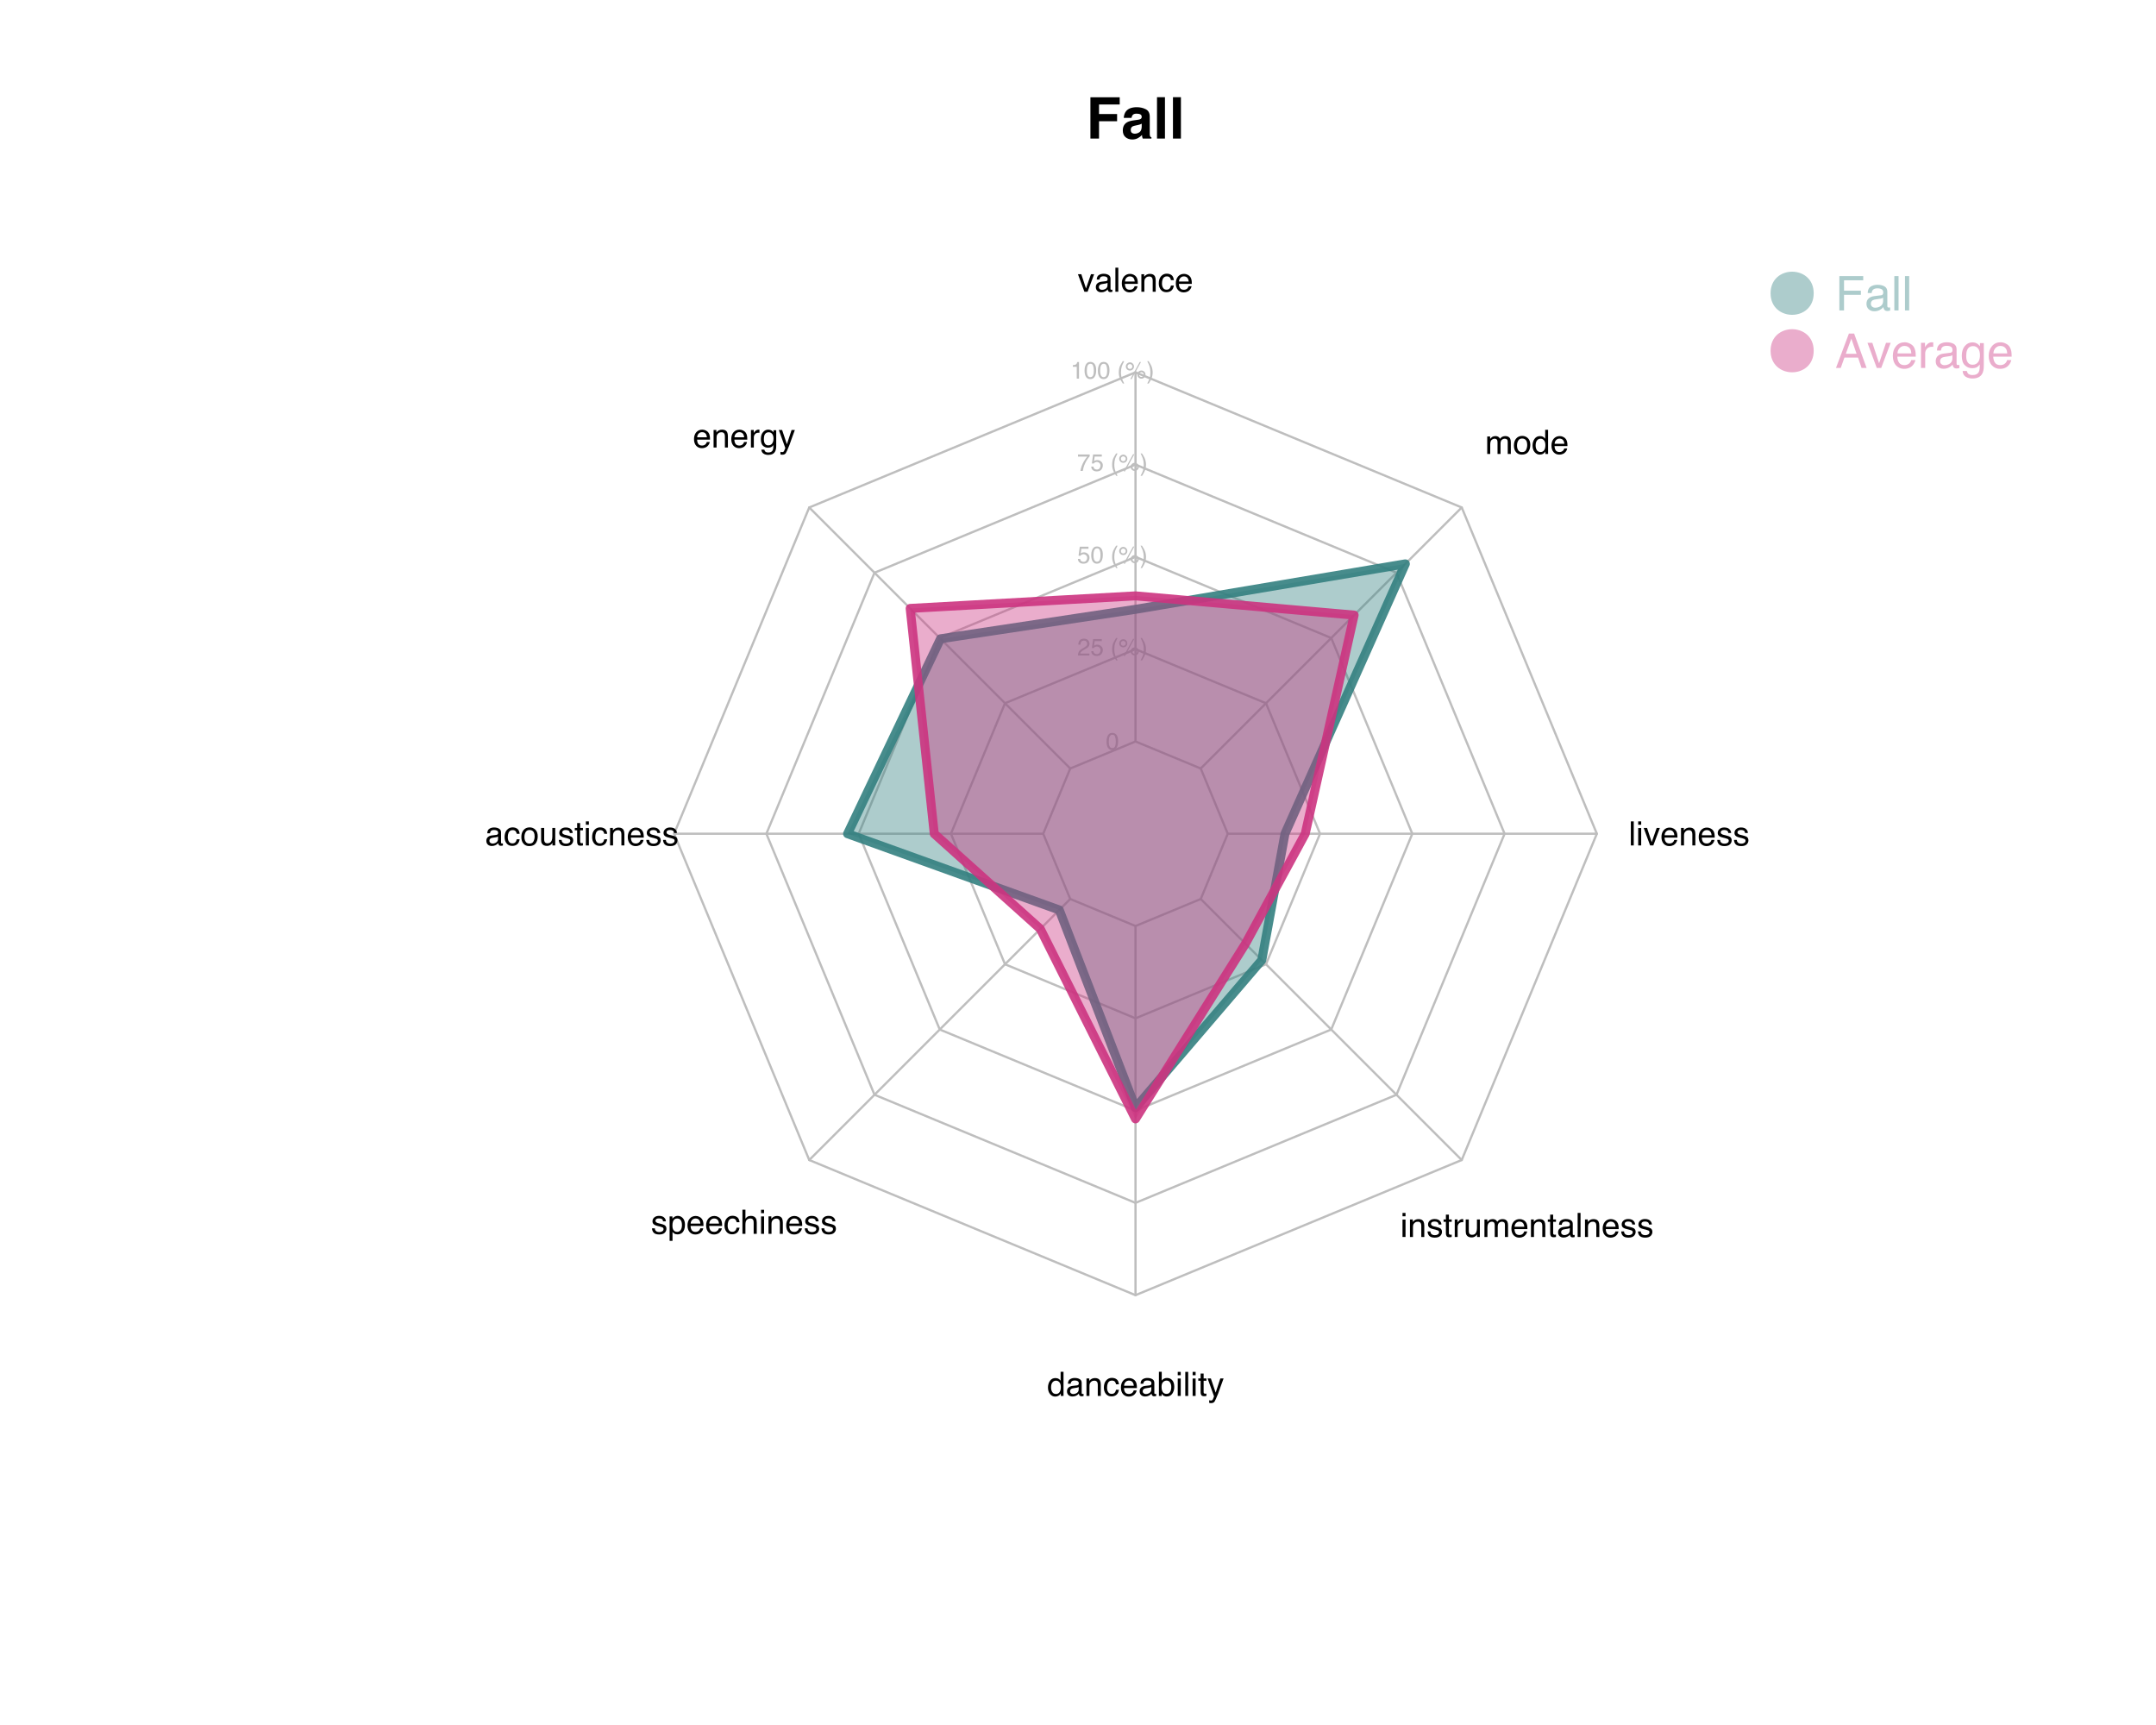 <?xml version="1.0" encoding="UTF-8"?>
<svg xmlns="http://www.w3.org/2000/svg" xmlns:xlink="http://www.w3.org/1999/xlink" width="360pt" height="288pt" viewBox="0 0 360 288" version="1.1">
<defs>
<g>
<symbol overflow="visible" id="glyph0-0">
<path style="stroke:none;" d="M 0.719 0 L 0.719 -6.906 L 6.281 -6.906 L 6.281 0 Z M 5.422 -0.859 L 5.422 -6.047 L 1.578 -6.047 L 1.578 -0.859 Z "/>
</symbol>
<symbol overflow="visible" id="glyph0-1">
<path style="stroke:none;" d="M 0.734 -6.891 L 5.625 -6.891 L 5.625 -5.688 L 2.172 -5.688 L 2.172 -4.094 L 5.188 -4.094 L 5.188 -2.891 L 2.172 -2.891 L 2.172 0 L 0.734 0 Z "/>
</symbol>
<symbol overflow="visible" id="glyph0-2">
<path style="stroke:none;" d="M 3.438 -2.484 C 3.352 -2.43 3.266 -2.391 3.172 -2.359 C 3.086 -2.328 2.973 -2.297 2.828 -2.266 L 2.531 -2.203 C 2.25 -2.148 2.047 -2.094 1.922 -2.031 C 1.711 -1.906 1.609 -1.711 1.609 -1.453 C 1.609 -1.223 1.672 -1.055 1.797 -0.953 C 1.93 -0.859 2.086 -0.812 2.266 -0.812 C 2.555 -0.812 2.82 -0.895 3.062 -1.062 C 3.301 -1.227 3.426 -1.535 3.438 -1.984 Z M 2.625 -3.109 C 2.875 -3.141 3.051 -3.176 3.156 -3.219 C 3.344 -3.301 3.438 -3.43 3.438 -3.609 C 3.438 -3.816 3.363 -3.957 3.219 -4.031 C 3.07 -4.113 2.859 -4.156 2.578 -4.156 C 2.266 -4.156 2.047 -4.078 1.922 -3.922 C 1.828 -3.805 1.766 -3.648 1.734 -3.453 L 0.438 -3.453 C 0.469 -3.898 0.594 -4.266 0.812 -4.547 C 1.164 -5.004 1.77 -5.234 2.625 -5.234 C 3.188 -5.234 3.688 -5.117 4.125 -4.891 C 4.562 -4.672 4.781 -4.254 4.781 -3.641 L 4.781 -1.297 C 4.781 -1.129 4.781 -0.93 4.781 -0.703 C 4.789 -0.523 4.816 -0.406 4.859 -0.344 C 4.898 -0.281 4.969 -0.234 5.062 -0.203 L 5.062 0 L 3.609 0 C 3.566 -0.102 3.535 -0.195 3.516 -0.281 C 3.504 -0.375 3.492 -0.477 3.484 -0.594 C 3.297 -0.395 3.082 -0.227 2.844 -0.094 C 2.562 0.07 2.238 0.156 1.875 0.156 C 1.414 0.156 1.035 0.023 0.734 -0.234 C 0.43 -0.492 0.281 -0.867 0.281 -1.359 C 0.281 -1.984 0.52 -2.438 1 -2.719 C 1.27 -2.875 1.66 -2.984 2.172 -3.047 Z M 2.703 -5.234 Z "/>
</symbol>
<symbol overflow="visible" id="glyph0-3">
<path style="stroke:none;" d="M 1.984 0 L 0.656 0 L 0.656 -6.906 L 1.984 -6.906 Z "/>
</symbol>
<symbol overflow="visible" id="glyph1-0">
<path style="stroke:none;" d="M 0.125 0 L 0.125 -2.875 L 2.406 -2.875 L 2.406 0 Z M 2.047 -0.359 L 2.047 -2.516 L 0.484 -2.516 L 0.484 -0.359 Z "/>
</symbol>
<symbol overflow="visible" id="glyph1-1">
<path style="stroke:none;" d="M 1.078 -2.797 C 1.441 -2.797 1.707 -2.645 1.875 -2.344 C 2 -2.113 2.062 -1.801 2.062 -1.406 C 2.062 -1.02 2.004 -0.703 1.891 -0.453 C 1.723 -0.098 1.453 0.078 1.078 0.078 C 0.742 0.078 0.492 -0.066 0.328 -0.359 C 0.191 -0.609 0.125 -0.938 0.125 -1.344 C 0.125 -1.656 0.164 -1.926 0.25 -2.156 C 0.406 -2.582 0.68 -2.797 1.078 -2.797 Z M 1.078 -0.25 C 1.266 -0.25 1.41 -0.328 1.516 -0.484 C 1.617 -0.648 1.672 -0.953 1.672 -1.391 C 1.672 -1.703 1.629 -1.961 1.547 -2.172 C 1.473 -2.379 1.328 -2.484 1.109 -2.484 C 0.898 -2.484 0.742 -2.383 0.641 -2.188 C 0.547 -1.988 0.5 -1.703 0.5 -1.328 C 0.5 -1.047 0.531 -0.816 0.594 -0.641 C 0.688 -0.379 0.848 -0.25 1.078 -0.25 Z "/>
</symbol>
<symbol overflow="visible" id="glyph1-2">
<path style="stroke:none;" d="M 0.125 0 C 0.133 -0.238 0.18 -0.445 0.266 -0.625 C 0.359 -0.801 0.531 -0.961 0.781 -1.109 L 1.156 -1.328 C 1.32 -1.43 1.441 -1.516 1.516 -1.578 C 1.617 -1.691 1.672 -1.816 1.672 -1.953 C 1.672 -2.117 1.617 -2.25 1.516 -2.344 C 1.422 -2.438 1.297 -2.484 1.141 -2.484 C 0.891 -2.484 0.723 -2.395 0.641 -2.219 C 0.586 -2.113 0.555 -1.977 0.547 -1.812 L 0.188 -1.812 C 0.195 -2.051 0.242 -2.25 0.328 -2.406 C 0.484 -2.676 0.754 -2.812 1.141 -2.812 C 1.453 -2.812 1.68 -2.723 1.828 -2.547 C 1.984 -2.367 2.062 -2.176 2.062 -1.969 C 2.062 -1.75 1.984 -1.555 1.828 -1.391 C 1.734 -1.297 1.566 -1.188 1.328 -1.062 L 1.062 -0.906 C 0.938 -0.844 0.836 -0.773 0.766 -0.703 C 0.629 -0.598 0.547 -0.473 0.516 -0.328 L 2.047 -0.328 L 2.047 0 Z "/>
</symbol>
<symbol overflow="visible" id="glyph1-3">
<path style="stroke:none;" d="M 0.5 -0.719 C 0.52 -0.508 0.613 -0.367 0.781 -0.297 C 0.863 -0.254 0.957 -0.234 1.062 -0.234 C 1.27 -0.234 1.422 -0.301 1.516 -0.438 C 1.617 -0.57 1.672 -0.719 1.672 -0.875 C 1.672 -1.07 1.609 -1.223 1.484 -1.328 C 1.367 -1.441 1.227 -1.5 1.062 -1.5 C 0.945 -1.5 0.844 -1.473 0.75 -1.422 C 0.664 -1.379 0.594 -1.316 0.531 -1.234 L 0.234 -1.25 L 0.438 -2.75 L 1.891 -2.75 L 1.891 -2.406 L 0.703 -2.406 L 0.594 -1.641 C 0.656 -1.68 0.719 -1.719 0.781 -1.75 C 0.883 -1.789 1.004 -1.812 1.141 -1.812 C 1.391 -1.812 1.602 -1.727 1.781 -1.562 C 1.969 -1.395 2.062 -1.188 2.062 -0.938 C 2.062 -0.664 1.977 -0.426 1.812 -0.219 C 1.645 -0.02 1.383 0.078 1.031 0.078 C 0.801 0.078 0.598 0.016 0.422 -0.109 C 0.242 -0.242 0.145 -0.445 0.125 -0.719 Z "/>
</symbol>
<symbol overflow="visible" id="glyph1-4">
<path style="stroke:none;" d=""/>
</symbol>
<symbol overflow="visible" id="glyph1-5">
<path style="stroke:none;" d="M 1.188 -2.922 C 0.977 -2.523 0.844 -2.234 0.781 -2.047 C 0.688 -1.754 0.641 -1.422 0.641 -1.047 C 0.641 -0.672 0.695 -0.328 0.812 -0.016 C 0.875 0.18 1 0.457 1.188 0.812 L 0.953 0.812 C 0.766 0.52 0.645 0.332 0.594 0.25 C 0.551 0.164 0.504 0.051 0.453 -0.094 C 0.379 -0.281 0.328 -0.484 0.297 -0.703 C 0.285 -0.816 0.281 -0.926 0.281 -1.031 C 0.281 -1.414 0.336 -1.758 0.453 -2.062 C 0.535 -2.25 0.695 -2.535 0.938 -2.922 Z "/>
</symbol>
<symbol overflow="visible" id="glyph1-6">
<path style="stroke:none;" d="M 2.734 -1.359 C 2.922 -1.359 3.078 -1.289 3.203 -1.156 C 3.336 -1.031 3.406 -0.875 3.406 -0.688 C 3.406 -0.5 3.336 -0.336 3.203 -0.203 C 3.078 -0.066 2.922 0 2.734 0 C 2.535 0 2.367 -0.066 2.234 -0.203 C 2.109 -0.336 2.047 -0.5 2.047 -0.688 C 2.047 -0.875 2.109 -1.031 2.234 -1.156 C 2.367 -1.289 2.535 -1.359 2.734 -1.359 Z M 2.438 -2.781 L 2.656 -2.781 L 1.094 0.078 L 0.875 0.078 Z M 0.812 -1.625 C 0.926 -1.625 1.02 -1.66 1.094 -1.734 C 1.176 -1.816 1.219 -1.914 1.219 -2.031 C 1.219 -2.145 1.176 -2.238 1.094 -2.312 C 1.02 -2.395 0.926 -2.438 0.812 -2.438 C 0.695 -2.438 0.598 -2.395 0.516 -2.312 C 0.441 -2.238 0.406 -2.145 0.406 -2.031 C 0.406 -1.914 0.441 -1.816 0.516 -1.734 C 0.598 -1.66 0.695 -1.625 0.812 -1.625 Z M 0.812 -2.719 C 1 -2.719 1.156 -2.648 1.281 -2.516 C 1.414 -2.379 1.484 -2.219 1.484 -2.031 C 1.484 -1.844 1.414 -1.68 1.281 -1.547 C 1.156 -1.422 1 -1.359 0.812 -1.359 C 0.625 -1.359 0.461 -1.422 0.328 -1.547 C 0.191 -1.68 0.125 -1.844 0.125 -2.031 C 0.125 -2.219 0.191 -2.379 0.328 -2.516 C 0.461 -2.648 0.625 -2.719 0.812 -2.719 Z M 2.734 -0.281 C 2.836 -0.281 2.926 -0.316 3 -0.391 C 3.082 -0.473 3.125 -0.57 3.125 -0.688 C 3.125 -0.789 3.082 -0.879 3 -0.953 C 2.926 -1.035 2.836 -1.078 2.734 -1.078 C 2.617 -1.078 2.52 -1.035 2.438 -0.953 C 2.363 -0.879 2.328 -0.789 2.328 -0.688 C 2.328 -0.57 2.363 -0.473 2.438 -0.391 C 2.52 -0.316 2.617 -0.281 2.734 -0.281 Z "/>
</symbol>
<symbol overflow="visible" id="glyph1-7">
<path style="stroke:none;" d="M 0.141 0.812 C 0.348 0.414 0.484 0.125 0.547 -0.062 C 0.629 -0.344 0.672 -0.672 0.672 -1.047 C 0.672 -1.422 0.617 -1.766 0.516 -2.078 C 0.453 -2.273 0.328 -2.555 0.141 -2.922 L 0.375 -2.922 C 0.57 -2.598 0.691 -2.398 0.734 -2.328 C 0.773 -2.254 0.82 -2.148 0.875 -2.016 C 0.938 -1.848 0.977 -1.688 1 -1.531 C 1.031 -1.375 1.047 -1.223 1.047 -1.078 C 1.047 -0.691 0.984 -0.348 0.859 -0.047 C 0.785 0.148 0.629 0.438 0.391 0.812 Z "/>
</symbol>
<symbol overflow="visible" id="glyph1-8">
<path style="stroke:none;" d="M 2.094 -2.75 L 2.094 -2.438 C 2 -2.352 1.879 -2.203 1.734 -1.984 C 1.586 -1.773 1.457 -1.547 1.344 -1.297 C 1.227 -1.047 1.141 -0.82 1.078 -0.625 C 1.047 -0.5 1 -0.289 0.938 0 L 0.547 0 C 0.629 -0.531 0.82 -1.062 1.125 -1.594 C 1.312 -1.906 1.5 -2.172 1.688 -2.391 L 0.141 -2.391 L 0.141 -2.75 Z "/>
</symbol>
<symbol overflow="visible" id="glyph1-9">
<path style="stroke:none;" d="M 0.391 -1.984 L 0.391 -2.25 C 0.641 -2.27 0.812 -2.312 0.906 -2.375 C 1.008 -2.438 1.086 -2.57 1.141 -2.781 L 1.422 -2.781 L 1.422 0 L 1.047 0 L 1.047 -1.984 Z "/>
</symbol>
<symbol overflow="visible" id="glyph2-0">
<path style="stroke:none;" d="M 0.188 0 L 0.188 -4.016 L 3.359 -4.016 L 3.359 0 Z M 2.859 -0.5 L 2.859 -3.516 L 0.688 -3.516 L 0.688 -0.5 Z "/>
</symbol>
<symbol overflow="visible" id="glyph2-1">
<path style="stroke:none;" d="M 0.594 -2.922 L 1.375 -0.547 L 2.203 -2.922 L 2.734 -2.922 L 1.641 0 L 1.109 0 L 0.031 -2.922 Z "/>
</symbol>
<symbol overflow="visible" id="glyph2-2">
<path style="stroke:none;" d="M 0.734 -0.781 C 0.734 -0.633 0.785 -0.52 0.891 -0.438 C 0.992 -0.352 1.117 -0.312 1.266 -0.312 C 1.43 -0.312 1.598 -0.352 1.766 -0.438 C 2.035 -0.57 2.172 -0.789 2.172 -1.094 L 2.172 -1.484 C 2.109 -1.453 2.031 -1.422 1.938 -1.391 C 1.844 -1.367 1.75 -1.352 1.656 -1.344 L 1.359 -1.297 C 1.18 -1.273 1.051 -1.238 0.969 -1.188 C 0.812 -1.102 0.734 -0.969 0.734 -0.781 Z M 1.922 -1.766 C 2.035 -1.785 2.113 -1.836 2.156 -1.922 C 2.176 -1.961 2.188 -2.023 2.188 -2.109 C 2.188 -2.273 2.125 -2.395 2 -2.469 C 1.883 -2.539 1.719 -2.578 1.5 -2.578 C 1.238 -2.578 1.055 -2.508 0.953 -2.375 C 0.891 -2.301 0.848 -2.188 0.828 -2.031 L 0.375 -2.031 C 0.383 -2.395 0.5 -2.645 0.719 -2.781 C 0.945 -2.926 1.207 -3 1.5 -3 C 1.852 -3 2.133 -2.93 2.344 -2.797 C 2.562 -2.672 2.672 -2.469 2.672 -2.188 L 2.672 -0.5 C 2.672 -0.445 2.68 -0.406 2.703 -0.375 C 2.723 -0.344 2.766 -0.328 2.828 -0.328 C 2.848 -0.328 2.867 -0.328 2.891 -0.328 C 2.922 -0.336 2.953 -0.344 2.984 -0.344 L 2.984 0.016 C 2.91 0.035 2.852 0.047 2.812 0.047 C 2.77 0.055 2.719 0.062 2.656 0.062 C 2.477 0.062 2.352 0 2.281 -0.125 C 2.238 -0.188 2.211 -0.273 2.203 -0.391 C 2.098 -0.254 1.953 -0.141 1.766 -0.047 C 1.578 0.047 1.367 0.094 1.141 0.094 C 0.867 0.094 0.645 0.016 0.469 -0.141 C 0.301 -0.305 0.219 -0.516 0.219 -0.766 C 0.219 -1.035 0.301 -1.242 0.469 -1.391 C 0.645 -1.547 0.867 -1.641 1.141 -1.672 Z M 1.516 -3 Z "/>
</symbol>
<symbol overflow="visible" id="glyph2-3">
<path style="stroke:none;" d="M 0.375 -4.016 L 0.859 -4.016 L 0.859 0 L 0.375 0 Z "/>
</symbol>
<symbol overflow="visible" id="glyph2-4">
<path style="stroke:none;" d="M 1.578 -2.984 C 1.785 -2.984 1.984 -2.938 2.172 -2.844 C 2.367 -2.75 2.52 -2.625 2.625 -2.469 C 2.727 -2.32 2.797 -2.148 2.828 -1.953 C 2.859 -1.816 2.875 -1.602 2.875 -1.312 L 0.719 -1.312 C 0.727 -1.008 0.797 -0.77 0.922 -0.594 C 1.055 -0.414 1.266 -0.328 1.547 -0.328 C 1.797 -0.328 2 -0.41 2.156 -0.578 C 2.238 -0.672 2.301 -0.785 2.344 -0.922 L 2.828 -0.922 C 2.816 -0.805 2.773 -0.68 2.703 -0.547 C 2.629 -0.422 2.547 -0.316 2.453 -0.234 C 2.305 -0.086 2.125 0.008 1.906 0.062 C 1.781 0.094 1.645 0.109 1.5 0.109 C 1.133 0.109 0.828 -0.02 0.578 -0.281 C 0.328 -0.551 0.203 -0.926 0.203 -1.406 C 0.203 -1.875 0.328 -2.254 0.578 -2.547 C 0.836 -2.836 1.172 -2.984 1.578 -2.984 Z M 2.359 -1.703 C 2.336 -1.91 2.289 -2.078 2.219 -2.203 C 2.082 -2.441 1.859 -2.562 1.547 -2.562 C 1.316 -2.562 1.125 -2.477 0.969 -2.312 C 0.82 -2.156 0.742 -1.953 0.734 -1.703 Z M 1.531 -3 Z "/>
</symbol>
<symbol overflow="visible" id="glyph2-5">
<path style="stroke:none;" d="M 0.359 -2.922 L 0.828 -2.922 L 0.828 -2.516 C 0.961 -2.68 1.109 -2.801 1.266 -2.875 C 1.422 -2.945 1.594 -2.984 1.781 -2.984 C 2.195 -2.984 2.477 -2.844 2.625 -2.562 C 2.707 -2.395 2.75 -2.164 2.75 -1.875 L 2.75 0 L 2.25 0 L 2.25 -1.844 C 2.25 -2.02 2.223 -2.164 2.172 -2.281 C 2.078 -2.457 1.914 -2.547 1.688 -2.547 C 1.57 -2.547 1.477 -2.535 1.406 -2.516 C 1.27 -2.473 1.148 -2.391 1.047 -2.266 C 0.961 -2.172 0.91 -2.07 0.891 -1.969 C 0.867 -1.863 0.859 -1.719 0.859 -1.531 L 0.859 0 L 0.359 0 Z M 1.516 -3 Z "/>
</symbol>
<symbol overflow="visible" id="glyph2-6">
<path style="stroke:none;" d="M 1.484 -3.016 C 1.816 -3.016 2.086 -2.93 2.297 -2.766 C 2.504 -2.609 2.629 -2.332 2.672 -1.938 L 2.188 -1.938 C 2.156 -2.125 2.086 -2.273 1.984 -2.391 C 1.879 -2.504 1.711 -2.562 1.484 -2.562 C 1.172 -2.562 0.945 -2.41 0.812 -2.109 C 0.727 -1.91 0.688 -1.664 0.688 -1.375 C 0.688 -1.082 0.75 -0.836 0.875 -0.641 C 1 -0.441 1.191 -0.344 1.453 -0.344 C 1.66 -0.344 1.82 -0.398 1.938 -0.516 C 2.062 -0.641 2.145 -0.812 2.188 -1.031 L 2.672 -1.031 C 2.609 -0.645 2.469 -0.363 2.25 -0.188 C 2.031 -0.008 1.754 0.078 1.422 0.078 C 1.035 0.078 0.727 -0.055 0.5 -0.328 C 0.27 -0.609 0.156 -0.957 0.156 -1.375 C 0.156 -1.895 0.281 -2.297 0.531 -2.578 C 0.781 -2.867 1.098 -3.016 1.484 -3.016 Z M 1.406 -3 Z "/>
</symbol>
<symbol overflow="visible" id="glyph2-7">
<path style="stroke:none;" d="M 0.375 -2.922 L 0.844 -2.922 L 0.844 -2.422 C 0.883 -2.516 0.977 -2.629 1.125 -2.766 C 1.27 -2.91 1.441 -2.984 1.641 -2.984 C 1.648 -2.984 1.664 -2.984 1.688 -2.984 C 1.707 -2.984 1.742 -2.984 1.797 -2.984 L 1.797 -2.453 C 1.766 -2.461 1.738 -2.469 1.719 -2.469 C 1.695 -2.469 1.672 -2.469 1.641 -2.469 C 1.391 -2.469 1.195 -2.391 1.062 -2.234 C 0.926 -2.078 0.859 -1.895 0.859 -1.688 L 0.859 0 L 0.375 0 Z "/>
</symbol>
<symbol overflow="visible" id="glyph2-8">
<path style="stroke:none;" d="M 1.391 -2.984 C 1.617 -2.984 1.82 -2.926 2 -2.812 C 2.094 -2.75 2.188 -2.656 2.281 -2.531 L 2.281 -2.891 L 2.734 -2.891 L 2.734 -0.234 C 2.734 0.129 2.676 0.422 2.562 0.641 C 2.363 1.035 1.977 1.234 1.406 1.234 C 1.094 1.234 0.828 1.16 0.609 1.016 C 0.398 0.879 0.281 0.66 0.25 0.359 L 0.75 0.359 C 0.781 0.492 0.832 0.598 0.906 0.672 C 1.008 0.773 1.18 0.828 1.422 0.828 C 1.797 0.828 2.039 0.695 2.156 0.438 C 2.227 0.281 2.266 0 2.266 -0.406 C 2.16 -0.258 2.039 -0.148 1.906 -0.078 C 1.77 -0.004 1.586 0.031 1.359 0.031 C 1.035 0.031 0.754 -0.078 0.516 -0.297 C 0.285 -0.523 0.172 -0.898 0.172 -1.422 C 0.172 -1.91 0.289 -2.289 0.531 -2.562 C 0.77 -2.844 1.055 -2.984 1.391 -2.984 Z M 2.281 -1.469 C 2.281 -1.832 2.203 -2.102 2.047 -2.281 C 1.898 -2.457 1.711 -2.547 1.484 -2.547 C 1.141 -2.547 0.898 -2.383 0.766 -2.062 C 0.703 -1.883 0.672 -1.656 0.672 -1.375 C 0.672 -1.039 0.738 -0.785 0.875 -0.609 C 1.008 -0.441 1.188 -0.359 1.406 -0.359 C 1.758 -0.359 2.008 -0.52 2.156 -0.844 C 2.238 -1.02 2.281 -1.227 2.281 -1.469 Z M 1.453 -3 Z "/>
</symbol>
<symbol overflow="visible" id="glyph2-9">
<path style="stroke:none;" d="M 2.188 -2.922 L 2.734 -2.922 C 2.66 -2.734 2.504 -2.305 2.266 -1.641 C 2.086 -1.141 1.941 -0.727 1.828 -0.406 C 1.535 0.332 1.332 0.785 1.219 0.953 C 1.102 1.117 0.906 1.203 0.625 1.203 C 0.551 1.203 0.492 1.195 0.453 1.188 C 0.422 1.188 0.379 1.176 0.328 1.156 L 0.328 0.719 C 0.41 0.738 0.469 0.75 0.5 0.75 C 0.539 0.758 0.578 0.766 0.609 0.766 C 0.703 0.766 0.77 0.75 0.812 0.719 C 0.852 0.688 0.891 0.648 0.922 0.609 C 0.93 0.598 0.961 0.523 1.016 0.391 C 1.066 0.254 1.109 0.148 1.141 0.078 L 0.062 -2.922 L 0.609 -2.922 L 1.406 -0.547 Z M 1.391 -3 Z "/>
</symbol>
<symbol overflow="visible" id="glyph2-10">
<path style="stroke:none;" d="M 1.516 -0.312 C 1.848 -0.312 2.07 -0.438 2.188 -0.688 C 2.312 -0.938 2.375 -1.211 2.375 -1.516 C 2.375 -1.785 2.332 -2.004 2.25 -2.172 C 2.102 -2.441 1.863 -2.578 1.531 -2.578 C 1.227 -2.578 1.008 -2.461 0.875 -2.234 C 0.738 -2.004 0.672 -1.727 0.672 -1.406 C 0.672 -1.094 0.738 -0.832 0.875 -0.625 C 1.008 -0.414 1.223 -0.312 1.516 -0.312 Z M 1.547 -3.016 C 1.922 -3.016 2.238 -2.883 2.5 -2.625 C 2.758 -2.375 2.891 -2.008 2.891 -1.531 C 2.891 -1.051 2.773 -0.656 2.547 -0.344 C 2.316 -0.039 1.957 0.109 1.469 0.109 C 1.07 0.109 0.754 -0.023 0.516 -0.297 C 0.273 -0.566 0.156 -0.938 0.156 -1.406 C 0.156 -1.895 0.281 -2.285 0.531 -2.578 C 0.781 -2.867 1.117 -3.016 1.547 -3.016 Z M 1.531 -3 Z "/>
</symbol>
<symbol overflow="visible" id="glyph2-11">
<path style="stroke:none;" d="M 0.859 -2.922 L 0.859 -0.984 C 0.859 -0.836 0.879 -0.719 0.922 -0.625 C 1.004 -0.445 1.164 -0.359 1.406 -0.359 C 1.75 -0.359 1.984 -0.508 2.109 -0.812 C 2.18 -0.977 2.219 -1.203 2.219 -1.484 L 2.219 -2.922 L 2.703 -2.922 L 2.703 0 L 2.234 0 L 2.25 -0.438 C 2.188 -0.32 2.102 -0.227 2 -0.156 C 1.812 0 1.586 0.078 1.328 0.078 C 0.91 0.078 0.625 -0.062 0.469 -0.344 C 0.383 -0.488 0.344 -0.688 0.344 -0.938 L 0.344 -2.922 Z M 1.531 -3 Z "/>
</symbol>
<symbol overflow="visible" id="glyph2-12">
<path style="stroke:none;" d="M 0.656 -0.922 C 0.664 -0.754 0.707 -0.629 0.781 -0.547 C 0.906 -0.379 1.117 -0.297 1.422 -0.297 C 1.598 -0.297 1.754 -0.336 1.891 -0.422 C 2.035 -0.504 2.109 -0.629 2.109 -0.797 C 2.109 -0.922 2.051 -1.016 1.938 -1.078 C 1.863 -1.117 1.723 -1.164 1.516 -1.219 L 1.125 -1.312 C 0.875 -1.375 0.691 -1.441 0.578 -1.516 C 0.367 -1.648 0.266 -1.836 0.266 -2.078 C 0.266 -2.348 0.363 -2.566 0.562 -2.734 C 0.758 -2.91 1.023 -3 1.359 -3 C 1.805 -3 2.125 -2.867 2.312 -2.609 C 2.438 -2.453 2.5 -2.273 2.5 -2.078 L 2.031 -2.078 C 2.02 -2.191 1.984 -2.297 1.922 -2.391 C 1.805 -2.516 1.609 -2.578 1.328 -2.578 C 1.141 -2.578 1 -2.539 0.906 -2.469 C 0.812 -2.406 0.766 -2.312 0.766 -2.188 C 0.766 -2.062 0.828 -1.961 0.953 -1.891 C 1.023 -1.836 1.129 -1.797 1.266 -1.766 L 1.594 -1.688 C 1.945 -1.602 2.188 -1.52 2.312 -1.438 C 2.5 -1.312 2.594 -1.113 2.594 -0.844 C 2.594 -0.582 2.492 -0.359 2.297 -0.172 C 2.098 0.016 1.797 0.109 1.391 0.109 C 0.961 0.109 0.656 0.008 0.469 -0.188 C 0.289 -0.383 0.195 -0.629 0.188 -0.922 Z M 1.375 -3 Z "/>
</symbol>
<symbol overflow="visible" id="glyph2-13">
<path style="stroke:none;" d="M 0.453 -3.734 L 0.953 -3.734 L 0.953 -2.922 L 1.422 -2.922 L 1.422 -2.531 L 0.953 -2.531 L 0.953 -0.609 C 0.953 -0.516 0.988 -0.445 1.062 -0.406 C 1.094 -0.383 1.156 -0.375 1.25 -0.375 C 1.27 -0.375 1.297 -0.375 1.328 -0.375 C 1.359 -0.375 1.391 -0.379 1.422 -0.391 L 1.422 0 C 1.367 0.02 1.312 0.031 1.25 0.031 C 1.188 0.039 1.117 0.047 1.047 0.047 C 0.816 0.047 0.66 -0.008 0.578 -0.125 C 0.492 -0.25 0.453 -0.406 0.453 -0.594 L 0.453 -2.531 L 0.062 -2.531 L 0.062 -2.922 L 0.453 -2.922 Z "/>
</symbol>
<symbol overflow="visible" id="glyph2-14">
<path style="stroke:none;" d="M 0.359 -2.906 L 0.859 -2.906 L 0.859 0 L 0.359 0 Z M 0.359 -4.016 L 0.859 -4.016 L 0.859 -3.453 L 0.359 -3.453 Z "/>
</symbol>
<symbol overflow="visible" id="glyph2-15">
<path style="stroke:none;" d="M 1.594 -0.328 C 1.82 -0.328 2.008 -0.422 2.156 -0.609 C 2.312 -0.805 2.391 -1.098 2.391 -1.484 C 2.391 -1.711 2.359 -1.91 2.297 -2.078 C 2.172 -2.398 1.938 -2.562 1.594 -2.562 C 1.25 -2.562 1.016 -2.391 0.891 -2.047 C 0.828 -1.867 0.797 -1.641 0.797 -1.359 C 0.797 -1.129 0.828 -0.938 0.891 -0.781 C 1.023 -0.477 1.258 -0.328 1.594 -0.328 Z M 0.328 -2.906 L 0.797 -2.906 L 0.797 -2.531 C 0.898 -2.656 1.008 -2.754 1.125 -2.828 C 1.289 -2.941 1.484 -3 1.703 -3 C 2.035 -3 2.316 -2.867 2.547 -2.609 C 2.773 -2.359 2.891 -2 2.891 -1.531 C 2.891 -0.895 2.723 -0.438 2.391 -0.156 C 2.18 0.008 1.938 0.094 1.656 0.094 C 1.438 0.094 1.254 0.047 1.109 -0.047 C 1.016 -0.098 0.914 -0.191 0.812 -0.328 L 0.812 1.172 L 0.328 1.172 Z "/>
</symbol>
<symbol overflow="visible" id="glyph2-16">
<path style="stroke:none;" d="M 0.359 -4.031 L 0.859 -4.031 L 0.859 -2.531 C 0.973 -2.676 1.078 -2.781 1.172 -2.844 C 1.328 -2.945 1.523 -3 1.766 -3 C 2.18 -3 2.469 -2.848 2.625 -2.547 C 2.707 -2.391 2.75 -2.164 2.75 -1.875 L 2.75 0 L 2.234 0 L 2.234 -1.844 C 2.234 -2.062 2.207 -2.219 2.156 -2.312 C 2.07 -2.477 1.906 -2.562 1.656 -2.562 C 1.445 -2.562 1.258 -2.488 1.094 -2.344 C 0.938 -2.207 0.859 -1.941 0.859 -1.547 L 0.859 0 L 0.359 0 Z "/>
</symbol>
<symbol overflow="visible" id="glyph2-17">
<path style="stroke:none;" d="M 0.672 -1.422 C 0.672 -1.109 0.738 -0.848 0.875 -0.641 C 1.008 -0.43 1.223 -0.328 1.516 -0.328 C 1.742 -0.328 1.93 -0.422 2.078 -0.609 C 2.223 -0.805 2.297 -1.094 2.297 -1.469 C 2.297 -1.832 2.219 -2.102 2.062 -2.281 C 1.914 -2.457 1.727 -2.547 1.5 -2.547 C 1.258 -2.547 1.062 -2.453 0.906 -2.266 C 0.75 -2.078 0.672 -1.797 0.672 -1.422 Z M 1.406 -2.984 C 1.633 -2.984 1.82 -2.93 1.969 -2.828 C 2.062 -2.773 2.16 -2.68 2.266 -2.547 L 2.266 -4.031 L 2.75 -4.031 L 2.75 0 L 2.297 0 L 2.297 -0.406 C 2.18 -0.227 2.047 -0.098 1.891 -0.016 C 1.734 0.066 1.555 0.109 1.359 0.109 C 1.035 0.109 0.754 -0.023 0.516 -0.297 C 0.273 -0.578 0.156 -0.945 0.156 -1.406 C 0.156 -1.832 0.266 -2.203 0.484 -2.516 C 0.703 -2.828 1.008 -2.984 1.406 -2.984 Z "/>
</symbol>
<symbol overflow="visible" id="glyph2-18">
<path style="stroke:none;" d="M 0.328 -4.031 L 0.797 -4.031 L 0.797 -2.562 C 0.91 -2.707 1.039 -2.816 1.188 -2.891 C 1.332 -2.961 1.492 -3 1.672 -3 C 2.035 -3 2.328 -2.875 2.547 -2.625 C 2.773 -2.375 2.891 -2.004 2.891 -1.516 C 2.891 -1.055 2.773 -0.672 2.547 -0.359 C 2.328 -0.055 2.02 0.094 1.625 0.094 C 1.406 0.094 1.219 0.039 1.062 -0.062 C 0.977 -0.125 0.883 -0.227 0.781 -0.375 L 0.781 0 L 0.328 0 Z M 1.594 -0.344 C 1.863 -0.344 2.062 -0.445 2.188 -0.656 C 2.32 -0.863 2.391 -1.145 2.391 -1.5 C 2.391 -1.801 2.32 -2.051 2.188 -2.25 C 2.062 -2.457 1.867 -2.562 1.609 -2.562 C 1.391 -2.562 1.191 -2.477 1.016 -2.312 C 0.848 -2.145 0.766 -1.875 0.766 -1.5 C 0.766 -1.219 0.801 -0.992 0.875 -0.828 C 1.008 -0.504 1.25 -0.344 1.594 -0.344 Z "/>
</symbol>
<symbol overflow="visible" id="glyph2-19">
<path style="stroke:none;" d="M 0.359 -2.922 L 0.844 -2.922 L 0.844 -2.516 C 0.957 -2.648 1.062 -2.754 1.156 -2.828 C 1.32 -2.93 1.508 -2.984 1.719 -2.984 C 1.945 -2.984 2.133 -2.926 2.281 -2.812 C 2.352 -2.75 2.426 -2.656 2.5 -2.531 C 2.602 -2.688 2.727 -2.801 2.875 -2.875 C 3.031 -2.945 3.195 -2.984 3.375 -2.984 C 3.77 -2.984 4.039 -2.844 4.188 -2.562 C 4.258 -2.406 4.297 -2.203 4.297 -1.953 L 4.297 0 L 3.781 0 L 3.781 -2.031 C 3.781 -2.227 3.734 -2.363 3.641 -2.438 C 3.547 -2.508 3.426 -2.547 3.281 -2.547 C 3.094 -2.547 2.926 -2.477 2.781 -2.344 C 2.645 -2.219 2.578 -2.004 2.578 -1.703 L 2.578 0 L 2.078 0 L 2.078 -1.906 C 2.078 -2.102 2.051 -2.25 2 -2.344 C 1.926 -2.477 1.789 -2.547 1.594 -2.547 C 1.406 -2.547 1.234 -2.473 1.078 -2.328 C 0.93 -2.18 0.859 -1.922 0.859 -1.547 L 0.859 0 L 0.359 0 Z "/>
</symbol>
<symbol overflow="visible" id="glyph3-0">
<path style="stroke:none;" d="M 0.266 0 L 0.266 -5.734 L 4.812 -5.734 L 4.812 0 Z M 4.094 -0.719 L 4.094 -5.016 L 0.984 -5.016 L 0.984 -0.719 Z "/>
</symbol>
<symbol overflow="visible" id="glyph3-1">
<path style="stroke:none;" d=""/>
</symbol>
<symbol overflow="visible" id="glyph3-2">
<path style="stroke:none;" d="M 0.688 -5.734 L 4.672 -5.734 L 4.672 -5.031 L 1.469 -5.031 L 1.469 -3.297 L 4.281 -3.297 L 4.281 -2.609 L 1.469 -2.609 L 1.469 0 L 0.688 0 Z "/>
</symbol>
<symbol overflow="visible" id="glyph3-3">
<path style="stroke:none;" d="M 1.062 -1.109 C 1.062 -0.91 1.133 -0.75 1.281 -0.625 C 1.426 -0.508 1.602 -0.453 1.812 -0.453 C 2.051 -0.453 2.289 -0.508 2.531 -0.625 C 2.914 -0.82 3.109 -1.133 3.109 -1.562 L 3.109 -2.125 C 3.023 -2.07 2.914 -2.023 2.781 -1.984 C 2.645 -1.953 2.508 -1.93 2.375 -1.922 L 1.953 -1.859 C 1.703 -1.828 1.508 -1.773 1.375 -1.703 C 1.164 -1.578 1.062 -1.379 1.062 -1.109 Z M 2.766 -2.531 C 2.922 -2.551 3.023 -2.617 3.078 -2.734 C 3.109 -2.797 3.125 -2.891 3.125 -3.016 C 3.125 -3.254 3.039 -3.426 2.875 -3.531 C 2.707 -3.633 2.461 -3.688 2.141 -3.688 C 1.773 -3.688 1.516 -3.586 1.359 -3.391 C 1.273 -3.285 1.219 -3.125 1.188 -2.906 L 0.531 -2.906 C 0.551 -3.426 0.719 -3.785 1.031 -3.984 C 1.352 -4.18 1.727 -4.281 2.156 -4.281 C 2.645 -4.281 3.047 -4.188 3.359 -4 C 3.66 -3.812 3.812 -3.52 3.812 -3.125 L 3.812 -0.719 C 3.812 -0.645 3.828 -0.586 3.859 -0.547 C 3.891 -0.504 3.953 -0.484 4.047 -0.484 C 4.078 -0.484 4.113 -0.484 4.156 -0.484 C 4.195 -0.484 4.238 -0.488 4.281 -0.5 L 4.281 0.016 C 4.164 0.047 4.078 0.066 4.016 0.078 C 3.961 0.086 3.891 0.094 3.797 0.094 C 3.555 0.094 3.379 0.004 3.266 -0.172 C 3.211 -0.266 3.172 -0.395 3.141 -0.562 C 3.004 -0.375 2.801 -0.207 2.531 -0.062 C 2.258 0.07 1.961 0.141 1.641 0.141 C 1.254 0.141 0.938 0.023 0.688 -0.203 C 0.445 -0.441 0.328 -0.738 0.328 -1.094 C 0.328 -1.488 0.445 -1.789 0.688 -2 C 0.926 -2.219 1.242 -2.348 1.641 -2.391 Z M 2.172 -4.281 Z "/>
</symbol>
<symbol overflow="visible" id="glyph3-4">
<path style="stroke:none;" d="M 0.531 -5.734 L 1.234 -5.734 L 1.234 0 L 0.531 0 Z "/>
</symbol>
<symbol overflow="visible" id="glyph3-5">
<path style="stroke:none;" d="M 3.562 -2.359 L 2.688 -4.891 L 1.766 -2.359 Z M 2.281 -5.734 L 3.156 -5.734 L 5.234 0 L 4.391 0 L 3.812 -1.719 L 1.531 -1.719 L 0.922 0 L 0.125 0 Z M 2.688 -5.734 Z "/>
</symbol>
<symbol overflow="visible" id="glyph3-6">
<path style="stroke:none;" d="M 0.859 -4.188 L 1.984 -0.781 L 3.141 -4.188 L 3.922 -4.188 L 2.344 0 L 1.594 0 L 0.047 -4.188 Z "/>
</symbol>
<symbol overflow="visible" id="glyph3-7">
<path style="stroke:none;" d="M 2.266 -4.281 C 2.555 -4.281 2.844 -4.207 3.125 -4.062 C 3.406 -3.926 3.617 -3.75 3.766 -3.531 C 3.898 -3.32 3.992 -3.078 4.047 -2.797 C 4.086 -2.598 4.109 -2.289 4.109 -1.875 L 1.031 -1.875 C 1.051 -1.445 1.156 -1.102 1.344 -0.844 C 1.531 -0.594 1.816 -0.469 2.203 -0.469 C 2.578 -0.469 2.875 -0.586 3.094 -0.828 C 3.219 -0.961 3.305 -1.125 3.359 -1.312 L 4.047 -1.312 C 4.023 -1.156 3.961 -0.984 3.859 -0.797 C 3.754 -0.609 3.641 -0.457 3.516 -0.344 C 3.305 -0.133 3.039 0.008 2.719 0.094 C 2.551 0.133 2.363 0.156 2.156 0.156 C 1.633 0.156 1.191 -0.031 0.828 -0.406 C 0.461 -0.789 0.281 -1.328 0.281 -2.016 C 0.281 -2.68 0.461 -3.223 0.828 -3.641 C 1.191 -4.066 1.672 -4.281 2.266 -4.281 Z M 3.375 -2.422 C 3.352 -2.734 3.289 -2.977 3.188 -3.156 C 2.988 -3.5 2.664 -3.672 2.219 -3.672 C 1.895 -3.672 1.625 -3.551 1.406 -3.312 C 1.188 -3.082 1.07 -2.785 1.062 -2.422 Z M 2.188 -4.281 Z "/>
</symbol>
<symbol overflow="visible" id="glyph3-8">
<path style="stroke:none;" d="M 0.531 -4.188 L 1.203 -4.188 L 1.203 -3.469 C 1.254 -3.602 1.383 -3.77 1.594 -3.969 C 1.812 -4.176 2.062 -4.281 2.344 -4.281 C 2.352 -4.281 2.375 -4.273 2.406 -4.266 C 2.438 -4.266 2.492 -4.266 2.578 -4.266 L 2.578 -3.516 C 2.535 -3.523 2.492 -3.531 2.453 -3.531 C 2.422 -3.531 2.383 -3.531 2.344 -3.531 C 1.988 -3.531 1.711 -3.414 1.516 -3.188 C 1.328 -2.969 1.234 -2.707 1.234 -2.406 L 1.234 0 L 0.531 0 Z "/>
</symbol>
<symbol overflow="visible" id="glyph3-9">
<path style="stroke:none;" d="M 2 -4.266 C 2.32 -4.266 2.609 -4.18 2.859 -4.016 C 2.984 -3.922 3.117 -3.789 3.266 -3.625 L 3.266 -4.141 L 3.906 -4.141 L 3.906 -0.344 C 3.906 0.188 3.828 0.609 3.672 0.922 C 3.379 1.484 2.828 1.766 2.016 1.766 C 1.566 1.766 1.188 1.664 0.875 1.469 C 0.57 1.27 0.406 0.953 0.375 0.516 L 1.078 0.516 C 1.117 0.703 1.188 0.848 1.281 0.953 C 1.445 1.109 1.695 1.188 2.031 1.188 C 2.57 1.188 2.926 1 3.094 0.625 C 3.195 0.395 3.242 -0.004 3.234 -0.578 C 3.086 -0.367 2.914 -0.211 2.719 -0.109 C 2.52 -0.004 2.258 0.047 1.938 0.047 C 1.488 0.047 1.094 -0.113 0.75 -0.438 C 0.406 -0.758 0.234 -1.289 0.234 -2.031 C 0.234 -2.727 0.406 -3.273 0.75 -3.672 C 1.094 -4.066 1.508 -4.266 2 -4.266 Z M 3.266 -2.109 C 3.266 -2.629 3.156 -3.016 2.938 -3.266 C 2.727 -3.516 2.457 -3.641 2.125 -3.641 C 1.625 -3.641 1.285 -3.406 1.109 -2.938 C 1.016 -2.695 0.969 -2.375 0.969 -1.969 C 0.969 -1.5 1.062 -1.141 1.25 -0.891 C 1.438 -0.648 1.691 -0.531 2.016 -0.531 C 2.523 -0.531 2.883 -0.754 3.094 -1.203 C 3.207 -1.461 3.266 -1.766 3.266 -2.109 Z M 2.078 -4.281 Z "/>
</symbol>
</g>
</defs>
<g id="surface3829">
<rect x="0" y="0" width="360" height="288" style="fill:rgb(100%,100%,100%);fill-opacity:1;stroke:none;"/>
<g style="fill:rgb(0%,0%,0%);fill-opacity:1;">
  <use xlink:href="#glyph0-1" x="181.34" y="23.133"/>
  <use xlink:href="#glyph0-2" x="187.2" y="23.133"/>
  <use xlink:href="#glyph0-3" x="192.536" y="23.133"/>
  <use xlink:href="#glyph0-3" x="195.201" y="23.133"/>
</g>
<path style="fill:none;stroke-width:0.375;stroke-linecap:round;stroke-linejoin:round;stroke:rgb(74.51%,74.51%,74.51%);stroke-opacity:1;stroke-miterlimit:10;" d="M 189.602 123.793 L 178.707 128.305 L 174.191 139.199 L 178.707 150.094 L 189.602 154.605 L 200.496 150.094 L 205.008 139.199 L 200.496 128.305 L 189.602 123.793 "/>
<g style="fill:rgb(74.51%,74.51%,74.51%);fill-opacity:1;">
  <use xlink:href="#glyph1-1" x="184.637" y="125.152"/>
</g>
<path style="fill:none;stroke-width:0.375;stroke-linecap:round;stroke-linejoin:round;stroke:rgb(74.51%,74.51%,74.51%);stroke-opacity:1;stroke-miterlimit:10;" d="M 189.602 108.387 L 167.812 117.41 L 158.785 139.199 L 167.812 160.988 L 189.602 170.016 L 211.391 160.988 L 220.414 139.199 L 211.391 117.41 L 189.602 108.387 "/>
<g style="fill:rgb(74.51%,74.51%,74.51%);fill-opacity:1;">
  <use xlink:href="#glyph1-2" x="179.859" y="109.441"/>
  <use xlink:href="#glyph1-3" x="182.084" y="109.441"/>
  <use xlink:href="#glyph1-4" x="184.309" y="109.441"/>
  <use xlink:href="#glyph1-5" x="185.42" y="109.441"/>
  <use xlink:href="#glyph1-6" x="186.752" y="109.441"/>
  <use xlink:href="#glyph1-7" x="190.309" y="109.441"/>
</g>
<path style="fill:none;stroke-width:0.375;stroke-linecap:round;stroke-linejoin:round;stroke:rgb(74.51%,74.51%,74.51%);stroke-opacity:1;stroke-miterlimit:10;" d="M 189.602 92.977 L 156.914 106.516 L 143.379 139.199 L 156.914 171.883 L 189.602 185.422 L 222.285 171.883 L 235.82 139.199 L 222.285 106.516 L 189.602 92.977 "/>
<g style="fill:rgb(74.51%,74.51%,74.51%);fill-opacity:1;">
  <use xlink:href="#glyph1-3" x="179.859" y="94.031"/>
  <use xlink:href="#glyph1-1" x="182.084" y="94.031"/>
  <use xlink:href="#glyph1-4" x="184.309" y="94.031"/>
  <use xlink:href="#glyph1-5" x="185.42" y="94.031"/>
  <use xlink:href="#glyph1-6" x="186.752" y="94.031"/>
  <use xlink:href="#glyph1-7" x="190.309" y="94.031"/>
</g>
<path style="fill:none;stroke-width:0.375;stroke-linecap:round;stroke-linejoin:round;stroke:rgb(74.51%,74.51%,74.51%);stroke-opacity:1;stroke-miterlimit:10;" d="M 189.602 77.57 L 146.02 95.621 L 127.969 139.199 L 146.02 182.777 L 189.602 200.828 L 233.18 182.777 L 251.23 139.199 L 233.18 95.621 L 189.602 77.57 "/>
<g style="fill:rgb(74.51%,74.51%,74.51%);fill-opacity:1;">
  <use xlink:href="#glyph1-8" x="179.859" y="78.625"/>
  <use xlink:href="#glyph1-3" x="182.084" y="78.625"/>
  <use xlink:href="#glyph1-4" x="184.309" y="78.625"/>
  <use xlink:href="#glyph1-5" x="185.42" y="78.625"/>
  <use xlink:href="#glyph1-6" x="186.752" y="78.625"/>
  <use xlink:href="#glyph1-7" x="190.309" y="78.625"/>
</g>
<path style="fill:none;stroke-width:0.375;stroke-linecap:round;stroke-linejoin:round;stroke:rgb(74.51%,74.51%,74.51%);stroke-opacity:1;stroke-miterlimit:10;" d="M 189.602 62.164 L 135.125 84.727 L 112.562 139.199 L 135.125 193.672 L 189.602 216.238 L 244.074 193.672 L 266.637 139.199 L 244.074 84.727 L 189.602 62.164 "/>
<g style="fill:rgb(74.51%,74.51%,74.51%);fill-opacity:1;">
  <use xlink:href="#glyph1-9" x="178.746" y="63.219"/>
  <use xlink:href="#glyph1-1" x="180.971" y="63.219"/>
  <use xlink:href="#glyph1-1" x="183.195" y="63.219"/>
  <use xlink:href="#glyph1-4" x="185.42" y="63.219"/>
  <use xlink:href="#glyph1-5" x="186.531" y="63.219"/>
  <use xlink:href="#glyph1-6" x="187.863" y="63.219"/>
  <use xlink:href="#glyph1-7" x="191.42" y="63.219"/>
</g>
<path style="fill:none;stroke-width:0.375;stroke-linecap:round;stroke-linejoin:round;stroke:rgb(74.51%,74.51%,74.51%);stroke-opacity:1;stroke-miterlimit:10;" d="M 189.602 123.793 L 189.602 62.164 "/>
<path style="fill:none;stroke-width:0.375;stroke-linecap:round;stroke-linejoin:round;stroke:rgb(74.51%,74.51%,74.51%);stroke-opacity:1;stroke-miterlimit:10;" d="M 178.707 128.305 L 135.125 84.727 "/>
<path style="fill:none;stroke-width:0.375;stroke-linecap:round;stroke-linejoin:round;stroke:rgb(74.51%,74.51%,74.51%);stroke-opacity:1;stroke-miterlimit:10;" d="M 174.191 139.199 L 112.562 139.199 "/>
<path style="fill:none;stroke-width:0.375;stroke-linecap:round;stroke-linejoin:round;stroke:rgb(74.51%,74.51%,74.51%);stroke-opacity:1;stroke-miterlimit:10;" d="M 178.707 150.094 L 135.125 193.672 "/>
<path style="fill:none;stroke-width:0.375;stroke-linecap:round;stroke-linejoin:round;stroke:rgb(74.51%,74.51%,74.51%);stroke-opacity:1;stroke-miterlimit:10;" d="M 189.602 154.605 L 189.602 216.238 "/>
<path style="fill:none;stroke-width:0.375;stroke-linecap:round;stroke-linejoin:round;stroke:rgb(74.51%,74.51%,74.51%);stroke-opacity:1;stroke-miterlimit:10;" d="M 200.496 150.094 L 244.074 193.672 "/>
<path style="fill:none;stroke-width:0.375;stroke-linecap:round;stroke-linejoin:round;stroke:rgb(74.51%,74.51%,74.51%);stroke-opacity:1;stroke-miterlimit:10;" d="M 205.008 139.199 L 266.637 139.199 "/>
<path style="fill:none;stroke-width:0.375;stroke-linecap:round;stroke-linejoin:round;stroke:rgb(74.51%,74.51%,74.51%);stroke-opacity:1;stroke-miterlimit:10;" d="M 200.496 128.305 L 244.074 84.727 "/>
<g style="fill:rgb(0%,0%,0%);fill-opacity:1;">
  <use xlink:href="#glyph2-1" x="179.961" y="48.707"/>
  <use xlink:href="#glyph2-2" x="182.758" y="48.707"/>
  <use xlink:href="#glyph2-3" x="185.869" y="48.707"/>
  <use xlink:href="#glyph2-4" x="187.112" y="48.707"/>
  <use xlink:href="#glyph2-5" x="190.223" y="48.707"/>
  <use xlink:href="#glyph2-6" x="193.333" y="48.707"/>
  <use xlink:href="#glyph2-4" x="196.13" y="48.707"/>
</g>
<g style="fill:rgb(0%,0%,0%);fill-opacity:1;">
  <use xlink:href="#glyph2-4" x="115.68" y="74.715"/>
  <use xlink:href="#glyph2-5" x="118.791" y="74.715"/>
  <use xlink:href="#glyph2-4" x="121.902" y="74.715"/>
  <use xlink:href="#glyph2-7" x="125.013" y="74.715"/>
  <use xlink:href="#glyph2-8" x="126.875" y="74.715"/>
  <use xlink:href="#glyph2-9" x="129.986" y="74.715"/>
</g>
<g style="fill:rgb(0%,0%,0%);fill-opacity:1;">
  <use xlink:href="#glyph2-2" x="80.988" y="141.152"/>
  <use xlink:href="#glyph2-6" x="84.099" y="141.152"/>
  <use xlink:href="#glyph2-10" x="86.896" y="141.152"/>
  <use xlink:href="#glyph2-11" x="90.007" y="141.152"/>
  <use xlink:href="#glyph2-12" x="93.118" y="141.152"/>
  <use xlink:href="#glyph2-13" x="95.915" y="141.152"/>
  <use xlink:href="#glyph2-14" x="97.469" y="141.152"/>
  <use xlink:href="#glyph2-6" x="98.712" y="141.152"/>
  <use xlink:href="#glyph2-5" x="101.509" y="141.152"/>
  <use xlink:href="#glyph2-4" x="104.62" y="141.152"/>
  <use xlink:href="#glyph2-12" x="107.731" y="141.152"/>
  <use xlink:href="#glyph2-12" x="110.528" y="141.152"/>
</g>
<g style="fill:rgb(0%,0%,0%);fill-opacity:1;">
  <use xlink:href="#glyph2-12" x="108.684" y="205.996"/>
  <use xlink:href="#glyph2-15" x="111.48" y="205.996"/>
  <use xlink:href="#glyph2-4" x="114.591" y="205.996"/>
  <use xlink:href="#glyph2-4" x="117.702" y="205.996"/>
  <use xlink:href="#glyph2-6" x="120.813" y="205.996"/>
  <use xlink:href="#glyph2-16" x="123.61" y="205.996"/>
  <use xlink:href="#glyph2-14" x="126.721" y="205.996"/>
  <use xlink:href="#glyph2-5" x="127.964" y="205.996"/>
  <use xlink:href="#glyph2-4" x="131.075" y="205.996"/>
  <use xlink:href="#glyph2-12" x="134.186" y="205.996"/>
  <use xlink:href="#glyph2-12" x="136.983" y="205.996"/>
</g>
<g style="fill:rgb(0%,0%,0%);fill-opacity:1;">
  <use xlink:href="#glyph2-17" x="174.832" y="233.059"/>
  <use xlink:href="#glyph2-2" x="177.943" y="233.059"/>
  <use xlink:href="#glyph2-5" x="181.054" y="233.059"/>
  <use xlink:href="#glyph2-6" x="184.165" y="233.059"/>
  <use xlink:href="#glyph2-4" x="186.962" y="233.059"/>
  <use xlink:href="#glyph2-2" x="190.073" y="233.059"/>
  <use xlink:href="#glyph2-18" x="193.184" y="233.059"/>
  <use xlink:href="#glyph2-14" x="196.295" y="233.059"/>
  <use xlink:href="#glyph2-3" x="197.538" y="233.059"/>
  <use xlink:href="#glyph2-14" x="198.78" y="233.059"/>
  <use xlink:href="#glyph2-13" x="200.023" y="233.059"/>
  <use xlink:href="#glyph2-9" x="201.577" y="233.059"/>
</g>
<g style="fill:rgb(0%,0%,0%);fill-opacity:1;">
  <use xlink:href="#glyph2-14" x="233.828" y="206.52"/>
  <use xlink:href="#glyph2-5" x="235.071" y="206.52"/>
  <use xlink:href="#glyph2-12" x="238.182" y="206.52"/>
  <use xlink:href="#glyph2-13" x="240.979" y="206.52"/>
  <use xlink:href="#glyph2-7" x="242.533" y="206.52"/>
  <use xlink:href="#glyph2-11" x="244.396" y="206.52"/>
  <use xlink:href="#glyph2-19" x="247.507" y="206.52"/>
  <use xlink:href="#glyph2-4" x="252.166" y="206.52"/>
  <use xlink:href="#glyph2-5" x="255.277" y="206.52"/>
  <use xlink:href="#glyph2-13" x="258.388" y="206.52"/>
  <use xlink:href="#glyph2-2" x="259.942" y="206.52"/>
  <use xlink:href="#glyph2-3" x="263.053" y="206.52"/>
  <use xlink:href="#glyph2-5" x="264.296" y="206.52"/>
  <use xlink:href="#glyph2-4" x="267.407" y="206.52"/>
  <use xlink:href="#glyph2-12" x="270.518" y="206.52"/>
  <use xlink:href="#glyph2-12" x="273.315" y="206.52"/>
</g>
<g style="fill:rgb(0%,0%,0%);fill-opacity:1;">
  <use xlink:href="#glyph2-3" x="271.938" y="141.152"/>
  <use xlink:href="#glyph2-14" x="273.18" y="141.152"/>
  <use xlink:href="#glyph2-1" x="274.423" y="141.152"/>
  <use xlink:href="#glyph2-4" x="277.22" y="141.152"/>
  <use xlink:href="#glyph2-5" x="280.331" y="141.152"/>
  <use xlink:href="#glyph2-4" x="283.442" y="141.152"/>
  <use xlink:href="#glyph2-12" x="286.553" y="141.152"/>
  <use xlink:href="#glyph2-12" x="289.35" y="141.152"/>
</g>
<g style="fill:rgb(0%,0%,0%);fill-opacity:1;">
  <use xlink:href="#glyph2-19" x="247.973" y="75.793"/>
  <use xlink:href="#glyph2-10" x="252.632" y="75.793"/>
  <use xlink:href="#glyph2-17" x="255.743" y="75.793"/>
  <use xlink:href="#glyph2-4" x="258.854" y="75.793"/>
</g>
<path style="fill-rule:nonzero;fill:rgb(20%,50.196%,50.196%);fill-opacity:0.4;stroke-width:1.5;stroke-linecap:round;stroke-linejoin:round;stroke:rgb(20%,50.196%,50.196%);stroke-opacity:0.902;stroke-miterlimit:10;" d="M 189.602 101.73 L 157.047 106.648 L 141.527 139.199 L 176.875 151.926 L 189.602 184.93 L 210.691 160.293 L 214.559 139.199 L 234.66 94.141 Z "/>
<g style="fill:rgb(20%,50.196%,50.196%);fill-opacity:0.902;">
  <use xlink:href="#glyph3-1" x="188.492" y="101.73"/>
</g>
<g style="fill:rgb(20%,50.196%,50.196%);fill-opacity:0.902;">
  <use xlink:href="#glyph3-1" x="155.938" y="106.648"/>
</g>
<g style="fill:rgb(20%,50.196%,50.196%);fill-opacity:0.902;">
  <use xlink:href="#glyph3-1" x="140.418" y="139.199"/>
</g>
<g style="fill:rgb(20%,50.196%,50.196%);fill-opacity:0.902;">
  <use xlink:href="#glyph3-1" x="175.766" y="151.926"/>
</g>
<g style="fill:rgb(20%,50.196%,50.196%);fill-opacity:0.902;">
  <use xlink:href="#glyph3-1" x="188.492" y="184.93"/>
</g>
<g style="fill:rgb(20%,50.196%,50.196%);fill-opacity:0.902;">
  <use xlink:href="#glyph3-1" x="209.582" y="160.293"/>
</g>
<g style="fill:rgb(20%,50.196%,50.196%);fill-opacity:0.902;">
  <use xlink:href="#glyph3-1" x="213.449" y="139.199"/>
</g>
<g style="fill:rgb(20%,50.196%,50.196%);fill-opacity:0.902;">
  <use xlink:href="#glyph3-1" x="233.551" y="94.141"/>
</g>
<path style="fill-rule:nonzero;fill:rgb(80%,20%,50.196%);fill-opacity:0.4;stroke-width:1.5;stroke-linecap:round;stroke-linejoin:round;stroke:rgb(80%,20%,50.196%);stroke-opacity:0.902;stroke-miterlimit:10;" d="M 189.602 99.484 L 151.977 101.578 L 156 139.199 L 173.707 155.09 L 189.602 186.805 L 207.965 157.562 L 217.941 139.199 L 226.105 102.695 Z "/>
<g style="fill:rgb(80%,20%,50.196%);fill-opacity:0.902;">
  <use xlink:href="#glyph3-1" x="188.492" y="99.484"/>
</g>
<g style="fill:rgb(80%,20%,50.196%);fill-opacity:0.902;">
  <use xlink:href="#glyph3-1" x="150.867" y="101.578"/>
</g>
<g style="fill:rgb(80%,20%,50.196%);fill-opacity:0.902;">
  <use xlink:href="#glyph3-1" x="154.891" y="139.199"/>
</g>
<g style="fill:rgb(80%,20%,50.196%);fill-opacity:0.902;">
  <use xlink:href="#glyph3-1" x="172.598" y="155.09"/>
</g>
<g style="fill:rgb(80%,20%,50.196%);fill-opacity:0.902;">
  <use xlink:href="#glyph3-1" x="188.492" y="186.805"/>
</g>
<g style="fill:rgb(80%,20%,50.196%);fill-opacity:0.902;">
  <use xlink:href="#glyph3-1" x="206.855" y="157.562"/>
</g>
<g style="fill:rgb(80%,20%,50.196%);fill-opacity:0.902;">
  <use xlink:href="#glyph3-1" x="216.832" y="139.199"/>
</g>
<g style="fill:rgb(80%,20%,50.196%);fill-opacity:0.902;">
  <use xlink:href="#glyph3-1" x="224.996" y="102.695"/>
</g>
<path style=" stroke:none;fill-rule:nonzero;fill:rgb(20%,50.196%,50.196%);fill-opacity:0.4;" d="M 302.844 48.961 C 302.844 53.762 295.645 53.762 295.645 48.961 C 295.645 44.16 302.844 44.16 302.844 48.961 "/>
<path style=" stroke:none;fill-rule:nonzero;fill:rgb(80%,20%,50.196%);fill-opacity:0.4;" d="M 302.844 58.559 C 302.844 63.359 295.645 63.359 295.645 58.559 C 295.645 53.762 302.844 53.762 302.844 58.559 "/>
<g style="fill:rgb(20%,50.196%,50.196%);fill-opacity:0.4;">
  <use xlink:href="#glyph3-2" x="306.441" y="51.828"/>
  <use xlink:href="#glyph3-3" x="311.328" y="51.828"/>
  <use xlink:href="#glyph3-4" x="315.777" y="51.828"/>
  <use xlink:href="#glyph3-4" x="317.555" y="51.828"/>
</g>
<g style="fill:rgb(80%,20%,50.196%);fill-opacity:0.4;">
  <use xlink:href="#glyph3-5" x="306.441" y="61.426"/>
  <use xlink:href="#glyph3-6" x="311.777" y="61.426"/>
  <use xlink:href="#glyph3-7" x="315.777" y="61.426"/>
  <use xlink:href="#glyph3-8" x="320.227" y="61.426"/>
  <use xlink:href="#glyph3-3" x="322.891" y="61.426"/>
  <use xlink:href="#glyph3-9" x="327.34" y="61.426"/>
  <use xlink:href="#glyph3-7" x="331.789" y="61.426"/>
</g>
</g>
</svg>
